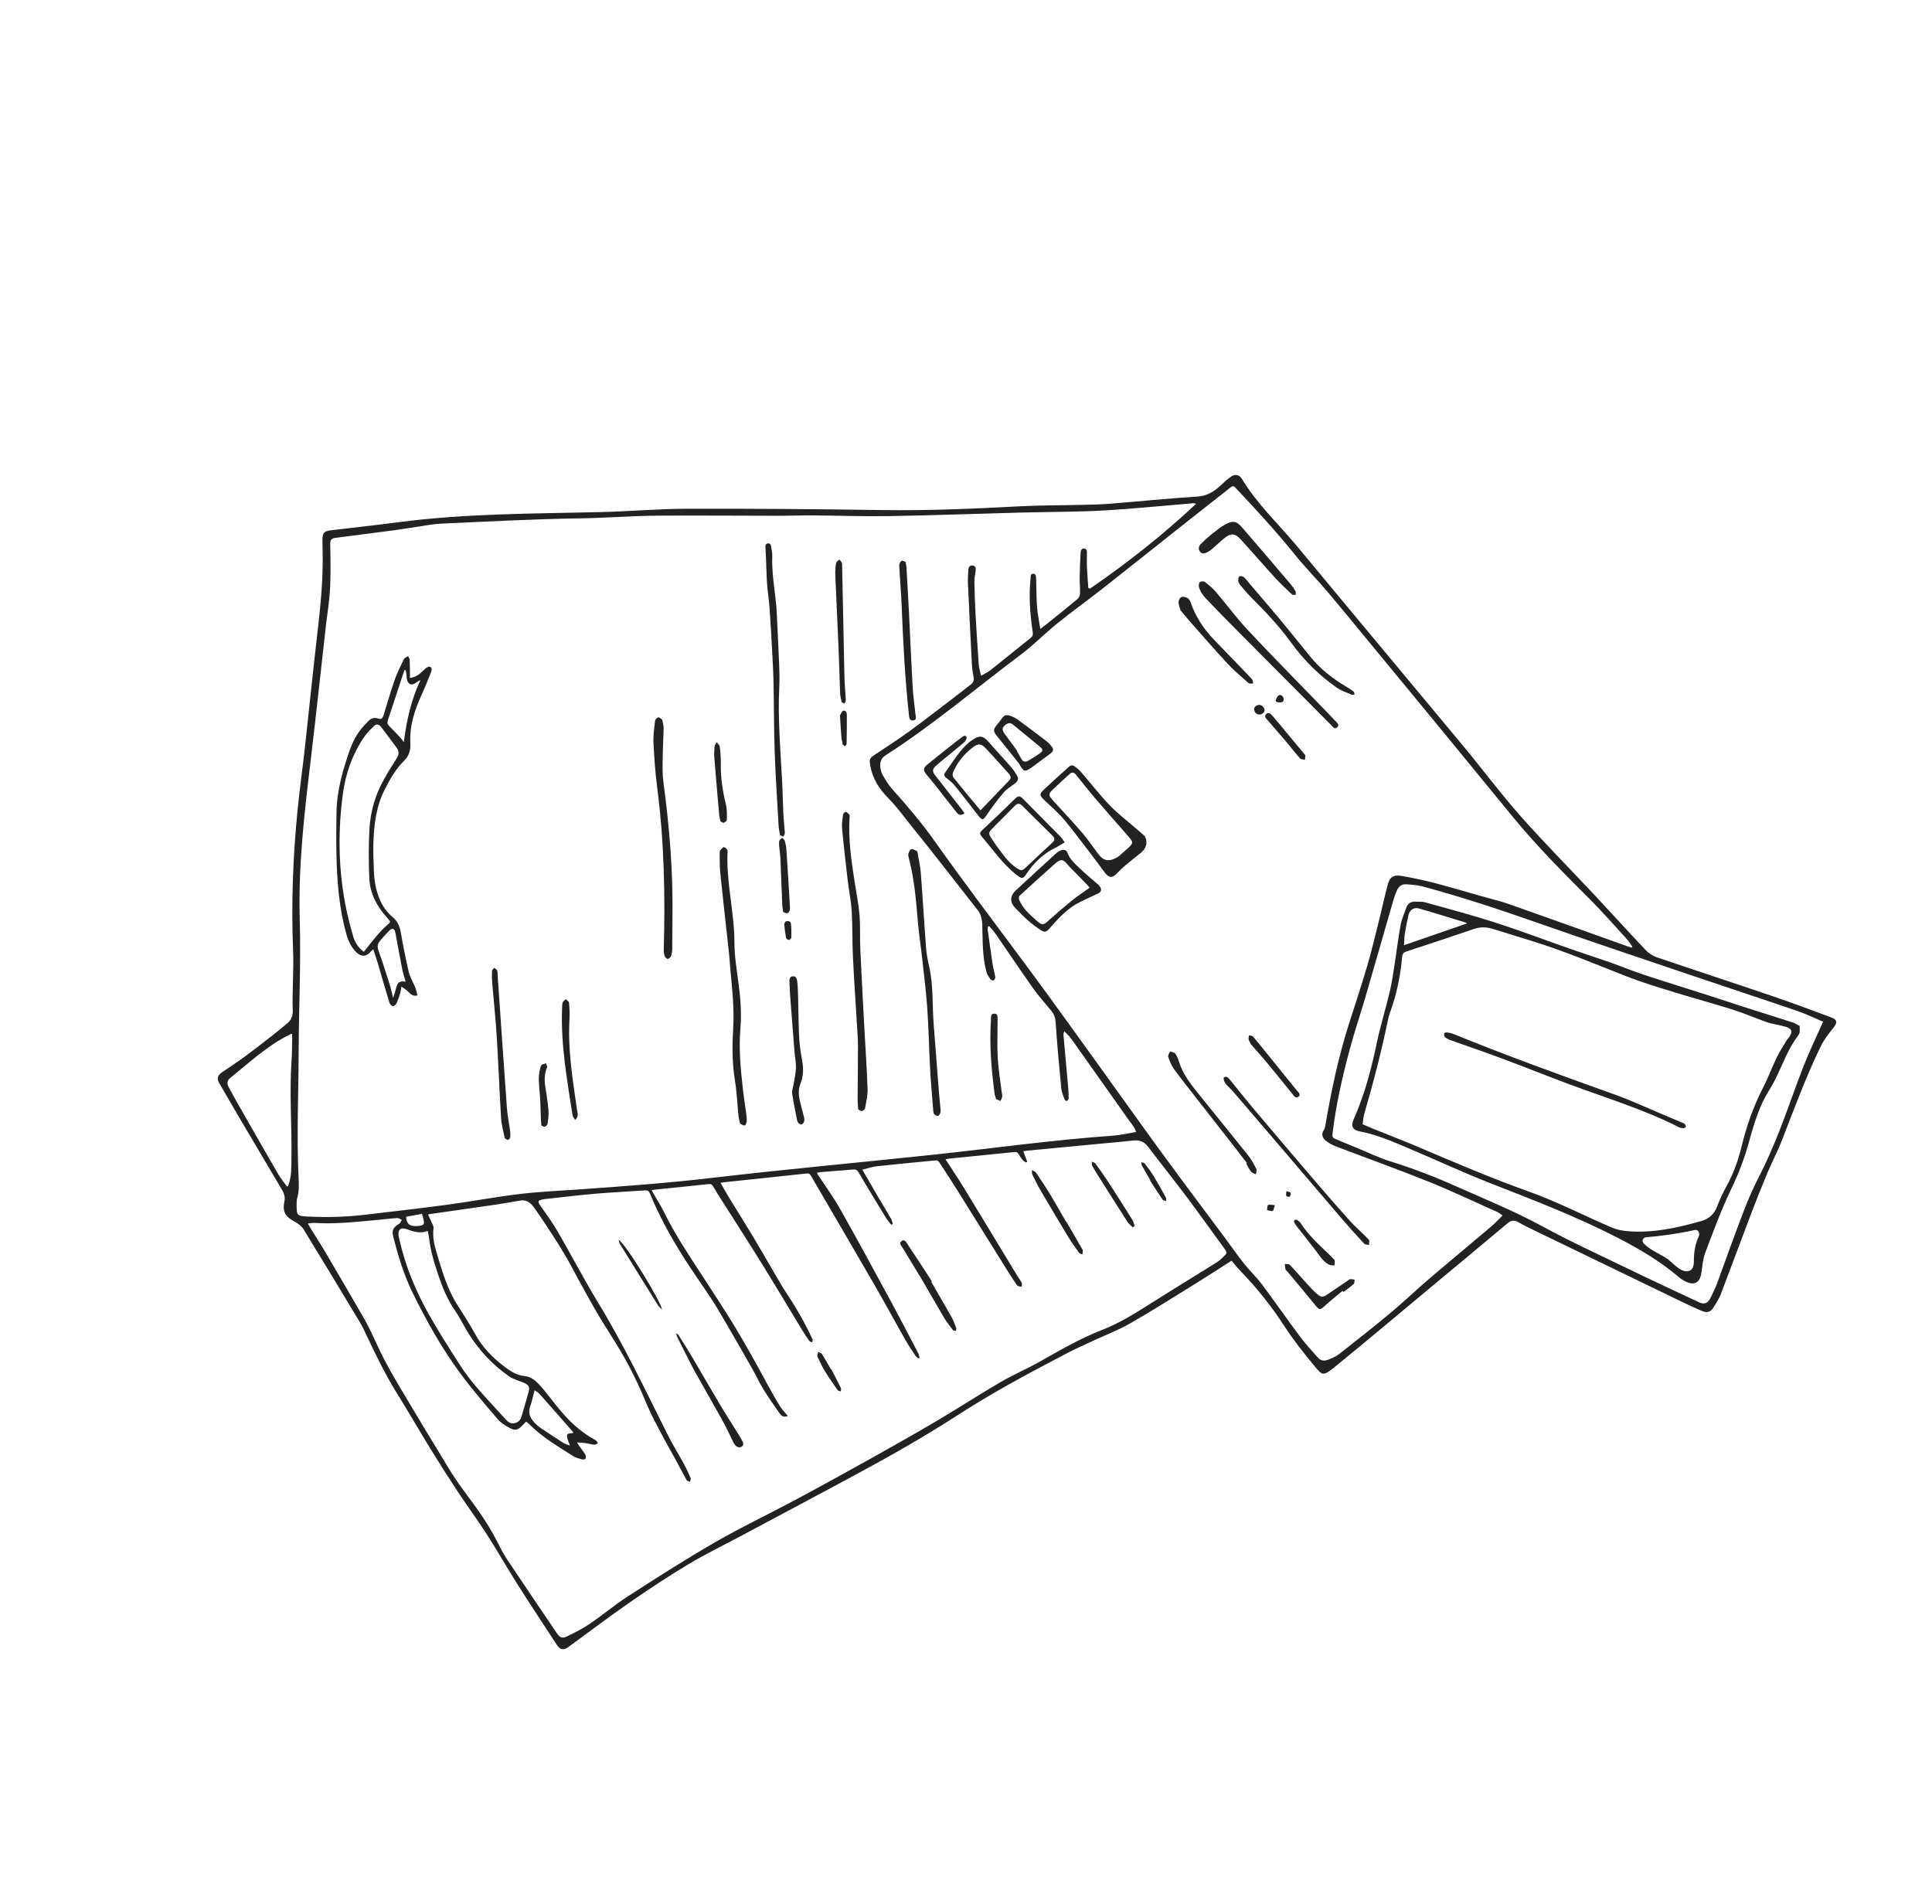 <svg width="551" height="543" viewBox="0 0 551 543" fill="none" xmlns="http://www.w3.org/2000/svg">
<path d="M351.235 359.575C347.785 361.776 344.487 363.938 341.133 366.011C334.878 369.877 328.665 373.819 322.289 377.477C318.944 379.396 315.289 380.771 311.781 382.408C309.249 383.591 306.686 384.717 304.214 386.017C298.341 389.105 292.462 392.186 286.686 395.452C281.881 398.169 277.149 401.031 272.512 404.026C262.284 410.633 251.644 416.516 240.933 422.279C231.013 427.616 221.061 432.893 211.125 438.197C206.161 440.846 201.084 443.306 196.266 446.198C190.585 449.608 185.046 453.273 179.597 457.049C173.703 461.133 167.984 465.47 162.192 469.703C160.696 470.796 159.773 470.629 158.729 469.029C155.029 463.347 151.276 457.699 147.646 451.974C144.653 447.252 141.89 442.382 138.869 437.68C136.216 433.55 133.295 429.595 130.587 425.5C127.938 421.496 125.358 417.444 122.842 413.355C119.592 408.07 116.501 402.686 113.22 397.42C110.063 392.352 107.45 387.009 104.893 381.629C104.185 380.139 103.521 378.616 102.675 377.206C97.342 368.317 91.989 359.437 86.559 350.607C85.996 349.691 84.963 348.953 83.99 348.421C81.259 346.928 80.523 345.605 81.126 342.576C81.376 341.316 80.96 340.264 80.338 339.216C76.31 332.428 72.291 325.636 68.284 318.836C66.338 315.532 64.424 312.21 62.499 308.894C61.748 307.599 62.062 306.68 63.447 305.748C65.647 304.27 67.853 302.796 69.99 301.23C72.502 299.39 74.957 297.47 77.411 295.552C78.963 294.339 80.487 293.086 81.993 291.816C83.181 290.815 83.579 289.495 83.49 287.961C83.417 286.717 83.442 285.465 83.456 284.218C83.505 279.844 83.766 275.462 83.587 271.099C83.041 257.773 83.548 244.487 84.848 231.228C85.45 225.09 86.323 218.979 87.003 212.849C88.109 202.867 89.098 192.872 90.251 182.896C91.13 175.303 92.018 167.717 92.031 160.059C92.034 158.015 91.978 155.972 91.963 153.928C91.951 152.119 92.447 151.49 94.197 151.277C100.636 150.493 107.088 149.809 113.518 148.964C132.733 146.438 152.073 146.519 171.391 146.06C179.527 145.866 187.657 145.126 195.79 145.106C214.403 145.064 233.017 145.203 251.628 145.481C264.588 145.675 277.513 145.117 290.445 144.427C296.42 144.108 302.415 144.148 308.401 144C311.052 143.935 313.709 143.901 316.35 143.692C324.713 143.027 333.065 142.167 341.437 141.64C344.444 141.45 346.52 140.032 348.507 138.099C349.275 137.352 350.099 136.647 350.966 136.019C352.141 135.168 353.412 135.3 354.147 136.524C358.526 143.818 364.767 149.579 370.134 156.058C385.801 174.976 401.572 193.809 417.257 212.712C422.775 219.363 427.941 226.316 433.662 232.781C440.431 240.429 447.648 247.68 454.631 255.14C459.557 260.401 464.387 265.754 469.34 270.988C470.188 271.884 471.36 272.644 472.527 273.042C483.495 276.779 494.508 280.378 505.475 284.114C511.107 286.032 516.688 288.104 522.26 290.191C524.072 290.869 524.052 291.735 522.806 293.262C521.484 294.881 520.17 296.586 519.262 298.454C515.044 307.139 511.708 316.195 508.228 325.193C507.027 328.297 505.444 331.254 504.155 334.328C502.506 338.257 500.923 342.218 499.407 346.201C496.498 353.84 493.681 361.514 490.761 369.15C490.28 370.408 489.518 371.569 488.803 372.725C487.851 374.268 486.938 374.581 485.271 373.873C483.291 373.031 481.344 372.11 479.406 371.175C465.228 364.327 451.053 357.469 436.882 350.606C435.592 349.981 434.295 349.353 433.065 348.619C431.905 347.928 430.976 348.045 429.947 348.908C422.307 355.311 414.639 361.682 406.976 368.059C398.156 375.401 389.39 382.807 380.483 390.042C377.302 392.626 377.069 392.257 374.871 389.604C371.858 385.967 368.888 382.25 366.33 378.29C362.729 372.714 358.657 367.569 354.05 362.817C353.084 361.815 352.222 360.714 351.235 359.575ZM282.089 264.132C281.978 264.188 281.867 264.245 281.756 264.3C281.739 264.648 281.669 265.005 281.716 265.344C282.157 268.564 282.595 271.787 283.089 274.999C283.278 276.232 283.649 277.437 283.844 278.67C283.891 278.971 283.651 279.455 283.392 279.621C283.218 279.734 282.647 279.536 282.484 279.31C282.033 278.684 281.546 278.014 281.346 277.285C280.102 272.776 280.296 268.134 280.132 263.523C280.098 262.56 279.87 261.561 279.51 260.669C279.21 259.926 278.608 259.299 278.101 258.649C274.09 253.51 270.077 248.374 266.048 243.25C264.216 240.92 262.357 238.612 260.493 236.308C258.16 233.424 256.002 230.365 253.41 227.734C250.719 225.003 248.792 222.042 248.179 218.235C247.919 216.628 247.983 216.284 249.349 215.361C252.621 213.155 255.956 211.036 259.15 208.724C263.272 205.737 267.286 202.602 271.336 199.518C273.217 198.086 275.078 196.628 276.937 195.167C277.611 194.636 277.838 193.976 277.654 193.079C277.402 191.854 277.237 190.6 277.172 189.351C276.774 181.73 276.399 174.108 276.057 166.486C275.996 165.131 276.093 163.764 276.185 162.408C276.23 161.743 276.602 161.202 277.359 161.288C278.175 161.38 278.361 161.985 278.268 162.718C278.132 163.785 277.877 164.854 277.892 165.918C277.937 168.957 278.048 171.996 278.215 175.03C278.48 179.859 278.787 184.687 279.135 189.512C279.209 190.547 279.531 191.564 279.771 192.747C280.832 192.134 281.701 191.764 282.415 191.198C286.264 188.145 290.06 185.027 293.91 181.974C294.507 181.501 294.643 181.062 294.535 180.338C293.773 175.259 293.388 170.16 293.907 165.027C293.965 164.458 293.812 163.623 294.696 163.639C295.536 163.654 295.422 164.463 295.501 165.046C295.525 165.222 295.522 165.403 295.526 165.582C295.596 168.086 295.567 170.597 295.762 173.092C295.921 175.13 296.346 177.146 296.686 179.385C297.43 178.82 297.95 178.446 298.446 178.046C301.405 175.662 304.379 173.296 307.295 170.86C307.7 170.522 308.004 169.837 308.022 169.301C308.073 167.766 307.894 166.225 307.916 164.689C307.949 162.367 308.047 160.046 308.185 157.729C308.219 157.152 308.364 156.392 309.195 156.453C310.029 156.516 309.989 157.252 309.993 157.859C310.003 159.113 309.934 160.369 309.99 161.621C310.081 163.641 310.246 165.658 310.38 167.677C310.532 167.754 310.683 167.833 310.834 167.91C321.513 160.589 331.652 152.587 341.119 143.701C340.755 143.546 340.477 143.519 340.203 143.542C333.881 144.085 327.562 144.672 321.236 145.166C317.414 145.465 313.581 145.706 309.749 145.822C303.658 146.008 297.561 146.031 291.47 146.189C278.852 146.517 266.237 146.989 253.617 147.206C246.343 147.332 239.061 147.053 231.783 147.003C228.7 146.98 225.615 147.111 222.531 147.11C210.949 147.103 199.366 147.005 187.784 147.076C180.297 147.121 172.829 147.742 165.332 147.847C152.176 148.033 139.026 148.768 125.877 149.344C123.704 149.44 121.544 149.872 119.383 150.184C117.22 150.496 115.068 150.89 112.902 151.178C107.115 151.949 101.322 152.684 95.529 153.429C94.584 153.552 94.162 154.073 94.178 155.031C94.225 157.899 94.291 160.768 94.259 163.636C94.235 165.855 94.156 168.08 93.955 170.29C93.724 172.824 93.302 175.341 93.016 177.871C91.522 191.058 90.122 204.257 88.54 217.433C86.748 232.366 85.042 247.32 85.485 262.375C85.853 274.899 85.214 287.398 85.179 299.908C85.146 311.812 84.574 323.715 85.143 335.621C85.242 337.697 85.364 339.769 84.746 341.811C84.564 342.412 84.601 343.091 84.6 343.734C84.592 346.666 84.729 346.822 87.651 346.974C93.179 347.264 98.695 347.124 104.193 346.463C111.918 345.536 119.653 344.682 127.363 343.644C134.325 342.706 141.239 341.396 148.211 340.559C153.853 339.883 159.546 339.643 165.22 339.245C177.881 338.36 190.528 337.428 203.148 335.948C224.087 333.491 245.091 331.593 266.058 329.362C283.17 327.541 300.219 325.127 317.397 323.923C319.557 323.771 321.691 323.247 324.03 322.864C323.761 322.27 323.625 321.833 323.384 321.467C322.931 320.779 322.405 320.139 321.928 319.467C316.461 311.735 311.005 303.995 305.517 296.278C304.962 295.498 304.211 294.86 303.551 294.156C303.311 294.661 303.282 294.98 303.31 295.294C303.751 300.25 304.207 305.206 304.639 310.162C304.733 311.226 304.781 312.299 304.771 313.367C304.769 313.603 304.469 313.922 304.227 314.033C304.113 314.087 303.696 313.789 303.62 313.577C303.258 312.577 302.781 311.568 302.68 310.531C302.068 304.168 301.481 297.801 301.05 291.425C300.965 290.171 300.575 289.234 299.855 288.342C298.146 286.223 296.284 284.213 294.712 281.996C291.084 276.876 287.603 271.651 284.034 266.489C283.46 265.656 282.741 264.916 282.089 264.132ZM428.525 346.689C427.845 346.229 427.466 345.884 427.021 345.686C420.473 342.764 413.991 339.674 407.344 336.999C398.595 333.479 389.707 330.304 380.895 326.939C379.937 326.573 379.018 326.029 378.192 325.416C377.116 324.617 376.745 323.36 377.552 322.322C377.875 321.906 377.945 321.26 378.04 320.702C379.672 311.146 381.676 301.675 384.595 292.418C386.363 286.809 388.248 281.236 389.903 275.593C391.224 271.088 392.296 266.51 393.44 261.955C394.26 258.691 394.934 255.389 395.826 252.147C396.369 250.176 397.536 249.451 399.564 249.809C402.7 250.361 405.83 250.996 408.911 251.794C413.424 252.964 417.89 254.307 422.376 255.579C425.064 256.342 427.799 256.972 430.431 257.897C441.665 261.846 452.867 265.885 464.081 269.888C464.505 270.039 464.941 270.155 465.371 270.286C465.432 270.214 465.492 270.143 465.552 270.07C465.095 269.402 464.709 268.669 464.169 268.078C460.614 264.188 457.148 260.205 453.419 256.485C445.93 249.013 438.474 241.515 431.74 233.342C424.718 224.819 417.753 216.251 410.743 207.718C404.143 199.683 397.519 191.667 390.903 183.646C386.774 178.642 382.683 173.606 378.488 168.658C375.452 165.076 372.134 161.726 369.19 158.073C363.919 151.531 358.243 145.362 352.486 139.259C352.052 138.799 351.752 138.381 351.019 138.967C347.269 141.968 343.462 144.897 339.695 147.879C331.203 154.598 322.744 161.358 314.232 168.052C310.033 171.354 305.679 174.462 301.522 177.815C298.009 180.65 294.842 183.931 291.238 186.634C278.391 196.27 266.148 206.72 252.597 215.408C251.248 216.272 250.873 217.452 251.078 218.893C251.182 219.626 251.358 220.406 251.726 221.034C252.518 222.389 253.318 223.781 254.355 224.943C258.717 229.835 262.966 234.803 266.75 240.172C270.797 245.916 274.985 251.563 279.161 257.215C285.617 265.955 292.189 274.612 298.582 283.398C307.879 296.178 317.054 309.046 326.298 321.867C329.561 326.393 332.846 330.906 336.166 335.393C340.45 341.182 344.786 346.935 349.088 352.711C350.99 355.265 352.8 357.891 354.775 360.388C356.368 362.402 358.276 364.173 359.814 366.224C363.57 371.236 367.145 376.383 370.893 381.401C372.428 383.455 374.212 385.325 375.9 387.263C376.658 388.133 377.683 388.242 378.663 387.864C379.789 387.431 380.961 386.955 381.898 386.222C386.865 382.33 391.822 378.422 396.67 374.382C400.303 371.354 403.715 368.062 407.312 364.989C413.228 359.934 419.224 354.975 425.16 349.943C426.292 348.984 427.303 347.879 428.525 346.689ZM224.693 403.875C223.504 404.36 222.845 403.839 222.414 403.231C220.783 400.927 219.169 398.604 217.683 396.206C216.591 394.442 215.748 392.526 214.722 390.719C211.994 385.916 209.241 381.127 206.466 376.352C205.259 374.275 204.028 372.208 202.709 370.203C200.07 366.191 197.255 362.291 194.709 358.222C191.132 352.505 187.9 346.589 185.315 340.342C185.045 339.688 184.678 339.469 183.929 339.524C179.208 339.871 174.476 340.076 169.761 340.48C165.028 340.887 160.31 341.473 155.585 341.984C155.336 342.011 155.086 342.041 154.841 342.091C153.351 342.392 153.279 342.713 154.164 343.969C155.713 346.164 157.312 348.338 158.673 350.648C162.767 357.599 166.448 364.775 170.657 371.674C178.115 383.892 184.209 396.86 190.641 409.637C191.993 412.323 193.602 414.878 195.04 417.523C195.755 418.839 196.385 420.207 196.968 421.586C197.089 421.87 196.834 422.313 196.752 422.684C196.424 422.497 195.95 422.394 195.791 422.113C194.807 420.37 193.91 418.579 192.951 416.821C191.527 414.21 190.033 411.634 188.65 409.002C187.234 406.309 185.758 403.63 184.592 400.826C182.402 395.558 179.973 390.418 177.077 385.509C174.983 381.961 172.698 378.526 170.598 374.983C168.697 371.775 166.92 368.495 165.114 365.232C163.935 363.101 162.851 360.917 161.632 358.81C160.378 356.64 159.049 354.511 157.684 352.407C155.95 349.736 154.204 347.068 152.346 344.482C151.423 343.2 150.254 342.092 148.402 342.414C146.106 342.813 143.814 343.23 141.51 343.569C135.095 344.513 128.676 345.42 122.056 346.37C122.347 347.002 122.656 347.623 122.919 348.262C123.199 348.943 123.725 349.679 123.642 350.326C123.349 352.6 123.764 354.754 124.403 356.892C125.931 362.011 127.355 367.173 130.183 371.786C131.944 374.659 133.859 377.447 135.457 380.407C137.394 383.997 140.098 386.853 143.256 389.32C145.088 390.753 147.034 392.215 149.401 392.443C151.447 392.64 152.72 393.753 153.962 395.11C154.349 395.534 154.735 395.958 155.096 396.403C157.003 398.762 158.811 401.207 160.825 403.469C163.429 406.393 166.397 408.917 169.881 410.784C170.167 410.937 170.312 411.35 170.523 411.642C170.19 411.795 169.844 412.103 169.529 412.072C168.645 411.983 167.779 411.723 166.898 411.593C166.201 411.491 165.491 411.483 164.58 411.419C164.856 411.896 164.947 412.086 165.067 412.257C165.69 413.134 166.364 413.978 166.922 414.894C167.11 415.204 167.143 415.753 166.992 416.073C166.905 416.26 166.279 416.333 165.955 416.242C165.096 416.003 164.18 415.787 163.448 415.313C159.081 412.498 154.56 409.889 150.866 406.149C150.624 405.904 150.339 405.701 150.054 405.462C149.636 405.896 149.292 406.259 148.942 406.616C147.726 407.858 146.897 408.123 145.395 407.308C144.154 406.636 142.856 405.853 141.957 404.8C138.328 400.548 134.664 396.304 131.346 391.812C126.029 384.614 121.657 376.824 117.708 368.792C115.212 363.712 113.592 358.341 112.189 352.892C111.675 350.897 112.105 350.101 113.825 349.059C114.178 348.845 114.348 348.331 114.601 347.956C114.186 347.766 113.759 347.394 113.355 347.418C111.603 347.521 109.858 347.754 108.109 347.911C101.967 348.46 95.834 349.195 89.645 348.804C89.093 348.769 88.53 348.9 87.785 348.972C88.118 349.548 88.349 349.974 88.604 350.385C89.984 352.611 91.415 354.805 92.743 357.059C96.529 363.49 100.288 369.934 104.018 376.397C104.876 377.884 105.588 379.457 106.339 381.005C107.416 383.229 108.399 385.499 109.545 387.685C110.894 390.258 112.317 392.795 113.806 395.29C118.512 403.175 123.234 411.051 128.015 418.891C129.432 421.213 130.984 423.464 132.611 425.646C135.875 430.02 139.088 434.418 141.584 439.297C142.514 441.116 143.418 442.968 144.544 444.663C149.27 451.771 154.072 458.828 158.858 465.896C159.662 467.083 160.377 467.393 161.679 466.755C163.926 465.655 166.188 464.527 168.25 463.123C171.946 460.604 175.376 457.685 179.134 455.268C187.276 450.031 195.43 444.789 203.815 439.956C211.329 435.624 219.187 431.893 226.838 427.796C234.142 423.886 241.401 419.889 248.637 415.852C254.961 412.321 261.266 408.752 267.503 405.068C273.461 401.547 279.261 397.759 285.24 394.276C288.986 392.094 292.999 390.377 296.773 388.24C302.516 384.986 308.215 381.696 314.403 379.29C319.533 377.297 324.168 374.313 328.814 371.378C334.909 367.525 341.073 363.784 347.177 359.947C348.01 359.425 348.685 358.646 349.412 357.962C349.916 357.488 349.848 357.026 349.436 356.465C345.817 351.52 342.282 346.511 338.607 341.607C334.93 336.7 331.096 331.912 327.385 327.029C326.306 325.608 324.98 325.113 323.267 325.305C321.057 325.552 318.842 325.737 316.628 325.948C308.741 326.696 300.853 327.442 292.966 328.195C292.596 328.23 292.229 328.31 291.843 328.372C292.247 329.446 292.604 330.394 292.962 331.342C292.847 331.411 292.732 331.481 292.617 331.55C292.339 331.376 291.994 331.256 291.796 331.015C291.341 330.466 290.896 329.889 290.564 329.263C290.267 328.704 289.932 328.527 289.298 328.592C283.2 329.222 277.097 329.819 270.997 330.432C270.597 330.472 270.204 330.558 269.65 330.65C271.515 333.539 273.32 336.209 275 338.957C279.974 347.097 284.896 355.268 289.845 363.425C290.347 364.252 290.935 365.032 291.384 365.885C291.542 366.185 291.407 366.639 291.406 367.024C291.025 366.945 290.623 366.917 290.272 366.769C290.069 366.683 289.927 366.416 289.789 366.21C289.113 365.196 288.424 364.19 287.78 363.156C282.9 355.336 278.04 347.504 273.151 339.689C271.404 336.897 269.603 334.138 267.793 331.385C267.64 331.152 267.225 330.936 266.955 330.962C261.28 331.5 255.605 332.041 249.939 332.664C248.683 332.802 247.461 333.252 245.943 333.628C247.455 336.247 248.819 338.638 250.212 341.013C251.5 343.209 252.834 345.378 254.109 347.581C254.37 348.033 254.457 348.585 254.625 349.091C254.476 349.174 254.329 349.257 254.18 349.34C253.671 348.669 253.102 348.036 252.663 347.321C250.043 343.043 247.42 338.768 244.891 334.436C244.49 333.751 244.135 333.512 243.422 333.57C240.242 333.828 237.06 334.07 233.88 334.328C233.604 334.351 233.335 334.449 232.997 334.528C233.112 334.757 233.175 334.92 233.269 335.063C235.383 338.301 237.687 341.431 239.583 344.793C244.533 353.571 249.331 362.436 254.139 371.295C256.771 376.147 259.305 381.051 261.864 385.943C262.071 386.34 262.136 386.813 262.267 387.251C262.151 387.318 262.033 387.386 261.917 387.454C261.652 387.223 261.318 387.037 261.131 386.753C260.122 385.228 259.078 383.721 258.177 382.134C255.187 376.863 252.313 371.525 249.282 366.278C243.343 355.997 237.324 345.763 231.358 335.497C231.047 334.961 230.828 334.624 230.086 334.705C222.173 335.569 214.253 336.388 206.338 337.223C206.025 337.257 205.716 337.332 205.495 337.372C206.382 338.908 207.224 340.435 208.13 341.921C210.296 345.471 212.529 348.981 214.668 352.546C216.918 356.299 219.086 360.099 221.299 363.874C222.189 365.39 223.045 366.928 224.019 368.389C226.907 372.721 229.514 377.208 231.7 381.935C231.817 382.188 231.677 382.561 231.656 382.879C231.367 382.745 230.969 382.689 230.809 382.463C230.064 381.412 229.354 380.33 228.686 379.229C225.058 373.254 221.488 367.244 217.815 361.298C214.386 355.747 210.851 350.262 207.363 344.747C206.043 342.66 204.664 340.605 203.435 338.465C203.057 337.808 202.752 337.655 202.047 337.732C196.95 338.285 191.847 338.791 186.747 339.317C186.475 339.345 186.207 339.414 185.83 339.484C186.094 339.942 186.307 340.308 186.518 340.675C187.478 342.356 188.529 343.994 189.38 345.729C192.532 352.159 196.514 358.081 200.411 364.061C203.15 368.265 205.896 372.465 208.545 376.726C210.515 379.893 212.365 383.134 214.209 386.377C215.82 389.208 217.338 392.09 218.92 394.938C220.065 396.998 221.195 399.07 222.435 401.074C223.031 402.042 223.869 402.868 224.693 403.875ZM519.938 291.419C517.577 290.419 515.235 289.255 512.779 288.415C503.211 285.137 493.599 281.988 484.019 278.742C468.803 273.585 453.561 268.497 438.404 263.175C427.604 259.383 416.745 255.803 405.693 252.827C404.194 252.423 402.596 252.331 401.035 252.22C399.805 252.134 398.912 252.826 398.419 253.925C398.01 254.838 397.663 255.787 397.385 256.747C394.733 265.91 392.124 275.085 389.455 284.242C387.96 289.371 386.236 294.436 384.856 299.594C382.816 307.218 381.08 314.918 380.105 322.767C379.895 324.461 379.868 324.476 381.49 325.141C383.216 325.849 384.937 326.57 386.662 327.276C389.947 328.62 393.16 330.198 396.537 331.25C402.887 333.228 409.074 335.595 415.138 338.299C423.41 341.99 431.804 345.384 439.793 349.735C447.684 354.033 455.869 357.794 463.964 361.711C470.776 365.007 477.635 368.204 484.489 371.409C486.056 372.143 487.071 371.746 487.831 370.197C488.525 368.784 489.218 367.363 489.77 365.891C491.23 361.998 492.57 358.061 494.034 354.168C496.342 348.029 498.447 341.82 501.488 335.962C503.745 331.613 505.683 327.081 507.492 322.521C509.912 316.422 511.971 310.18 514.373 304.074C516.01 299.913 517.966 295.873 519.938 291.419ZM121.955 351.069C119.807 351.969 117.9 351.269 115.95 350.576C114.239 349.967 113.394 350.786 113.699 352.593C113.764 352.98 113.858 353.363 113.947 353.747C115.63 361.097 118.47 368.017 122.132 374.568C124.926 379.566 128.015 384.406 131.108 389.23C132.589 391.54 134.275 393.74 136.06 395.827C138.69 398.902 141.515 401.811 144.207 404.835C144.939 405.657 145.692 406.165 146.814 405.912C147.92 405.663 148.498 404.909 148.794 403.866C149.422 401.659 150.073 399.458 150.694 397.249C151.16 395.592 150.947 395.134 149.37 394.381C148.92 394.166 148.421 394.058 147.962 393.86C147.045 393.463 146.055 393.161 145.245 392.603C140.377 389.252 136.473 384.971 133.385 379.948C132.128 377.901 131.086 375.713 129.725 373.743C127.601 370.67 126.231 367.288 125.04 363.788C123.829 360.227 122.747 356.644 122.341 352.886C122.282 352.324 122.11 351.775 121.955 351.069ZM81.848 338.425C81.952 338.379 82.056 338.334 82.159 338.289C82.213 338.122 82.265 337.954 82.324 337.79C83.185 335.372 83.073 332.854 83.113 330.345C83.26 320.96 82.487 311.573 83.169 302.187C83.319 300.116 83.285 298.033 83.328 295.954C83.335 295.609 83.298 295.261 83.277 294.829C82.984 294.946 82.787 295.01 82.604 295.1C76.217 298.235 71.09 303.098 65.624 307.493C64.716 308.224 64.709 309.139 65.23 310.099C66.088 311.673 66.938 313.251 67.827 314.807C71.613 321.439 75.391 328.073 79.221 334.679C79.985 335.993 80.968 337.18 81.848 338.425ZM163.477 408.672C163.456 408.567 163.465 408.479 163.426 408.434C160.224 404.78 157.025 401.123 153.8 397.491C153.472 397.12 152.976 396.899 152.466 396.545C152.013 398.225 151.707 399.74 151.191 401.18C150.556 402.948 151.166 404.336 152.279 405.597C152.841 406.235 153.498 406.821 154.202 407.299C156.42 408.806 158.672 410.266 160.936 411.707C161.346 411.968 161.873 412.045 162.539 412.274C162.193 411.262 161.808 410.546 161.725 409.796C161.576 408.454 162.874 409.019 163.477 408.672ZM120.349 346.216C118.771 346.509 117.287 346.784 115.819 347.055C115.918 349.094 116.846 349.834 118.967 349.7C120.949 349.574 121.204 349.223 120.672 347.353C120.586 347.048 120.499 346.744 120.349 346.216Z" fill="#222222"/>
<path d="M116.926 193.358C118.947 193.122 120.024 191.899 121.199 190.795C121.563 190.453 122.243 190.026 122.576 190.157C123.324 190.451 123.134 191.237 122.889 191.844C122.014 194.003 121.158 196.171 120.192 198.29C118.196 202.672 116.75 207.155 117.035 212.067C117.14 213.868 116.663 215.585 115.33 216.896C112.832 219.353 111.131 222.363 109.602 225.436C107.256 230.149 106.65 235.297 106.492 240.485C106.414 243.062 106.543 245.647 106.623 248.227C106.713 251.077 107.159 253.858 108.287 256.507C109.132 258.492 110.333 260.215 111.989 261.587C113.339 262.704 113.972 264.113 114.275 265.82C114.959 269.661 115.689 273.5 116.59 277.295C116.948 278.801 117.84 280.175 118.425 281.634C118.713 282.35 118.852 283.123 119.069 283.91C117.832 284.225 117.243 283.664 116.645 283.081C116.059 282.51 115.442 281.971 114.468 281.412C114.373 281.99 114.337 282.586 114.171 283.141C113.861 284.167 113.54 285.198 113.089 286.166C112.91 286.55 112.294 287.061 112.016 286.988C111.615 286.884 111.171 286.35 111.037 285.909C109.928 282.274 108.898 278.615 107.818 274.971C107.416 273.614 106.942 272.277 106.436 270.728C106.047 271.117 105.874 271.268 105.726 271.442C104.466 272.925 103.004 272.986 101.606 271.588C100.181 270.163 99.338 268.431 98.796 266.494C96.745 259.174 96.133 251.674 95.962 244.124C95.867 239.946 95.887 235.763 95.97 231.583C96.064 226.89 97.064 222.328 98.456 217.871C99.534 214.422 100.579 210.92 102.909 208.03C103.623 207.144 104.403 206.302 105.225 205.516C105.942 204.829 106.855 204.586 107.818 204.934C108.8 205.289 109.145 204.823 109.406 203.963C110.447 200.534 111.458 197.091 112.635 193.707C113.291 191.82 114.25 190.038 115.081 188.213C115.169 188.021 115.285 187.81 115.449 187.692C115.744 187.479 116.083 187.33 116.404 187.156C116.559 187.521 116.832 187.881 116.847 188.251C116.913 189.913 116.905 191.577 116.926 193.358ZM103.769 271.475C105.004 269.935 106.132 268.455 107.34 267.046C108.266 265.963 109.219 264.88 110.296 263.956C111.464 262.956 111.56 263.013 110.484 261.841C107.498 258.593 105.502 254.835 105.317 250.407C105.122 245.756 105.099 241.078 105.367 236.433C105.65 231.533 106.982 226.828 109.389 222.5C110.556 220.402 111.809 218.347 113.113 216.331C113.787 215.287 113.871 214.303 113.172 213.337C111.683 211.278 110.144 209.254 108.597 207.24C107.986 206.445 107.242 206.49 106.571 207.173C105.698 208.062 104.752 208.912 104.047 209.924C100.576 214.906 98.573 220.523 97.78 226.471C95.942 240.255 96.724 253.896 100.788 267.26C101.279 268.868 102.188 270.309 103.769 271.475ZM115.644 191.104C115.564 191.102 115.486 191.101 115.405 191.099C115.275 191.419 115.126 191.732 115.018 192.058C113.551 196.518 112.106 200.986 110.614 205.438C110.372 206.161 110.531 206.634 111.046 207.142C112.133 208.216 113.182 209.328 114.227 210.444C114.546 210.784 114.799 211.184 115.164 211.662C115.971 205.429 117.287 199.531 119.921 193.955C119.471 194.153 119.075 194.38 118.719 194.659C117.425 195.68 116.332 195.29 116.027 193.659C115.935 193.172 115.971 192.662 115.905 192.168C115.854 191.809 115.733 191.459 115.644 191.104ZM115.684 280.004C115.347 278.783 114.943 277.602 114.703 276.389C114.02 272.935 113.409 269.467 112.757 266.007C112.546 264.884 111.9 264.601 111.104 265.371C110.084 266.357 109.131 267.423 108.248 268.532C107.647 269.286 107.575 270.122 107.943 271.138C109.082 274.28 110.088 277.471 111.092 280.66C111.499 281.956 111.767 283.297 112.098 284.617C112.528 283.632 112.725 282.66 112.984 281.707C113.414 280.121 114.051 279.723 115.684 280.004Z" fill="#222222"/>
<path d="M244.752 316.412C244.692 315.453 244.588 314.598 244.592 313.744C244.615 308.62 244.69 303.494 244.69 298.369C244.69 296.545 244.547 294.719 244.439 292.896C244.04 286.174 243.568 279.456 243.243 272.73C243.037 268.472 243.164 264.196 242.909 259.941C242.735 257.019 242.119 254.126 241.777 251.211C241.193 246.239 240.622 241.264 240.154 236.28C240.032 234.98 240.264 233.638 240.438 232.33C240.479 232.024 241.038 231.501 241.21 231.555C241.613 231.681 241.959 232.068 242.261 232.408C242.372 232.532 242.316 232.823 242.301 233.037C241.884 239.335 242.805 245.526 243.774 251.714C244.26 254.819 244.877 257.916 245.134 261.041C245.396 264.207 245.209 267.407 245.352 270.587C245.69 278.065 246.098 285.538 246.497 293.013C246.81 298.878 247.235 304.739 247.437 310.609C247.5 312.437 247.035 314.295 246.708 316.12C246.649 316.446 246.112 316.818 245.734 316.909C245.469 316.974 245.096 316.599 244.752 316.412Z" fill="#222222"/>
<path d="M211.056 320.483C210.88 319.621 210.678 318.929 210.607 318.226C210.267 314.882 210.145 311.505 209.602 308.195C208.765 303.088 208.819 297.96 209.117 292.856C209.45 287.156 208.737 281.554 208.245 275.921C208.127 274.566 208.055 273.208 207.908 271.858C207.077 264.205 206.199 256.555 205.408 248.897C205.218 247.057 205.287 245.188 205.258 243.332C205.253 243.052 205.271 242.696 205.432 242.505C205.741 242.139 206.262 241.547 206.513 241.627C206.934 241.761 207.528 242.361 207.508 242.736C207.03 251.507 209.442 260.054 209.457 268.796C209.464 272.604 210.077 276.424 210.591 280.214C211.187 284.597 211.533 288.985 211.161 293.39C210.664 299.288 211.245 305.126 211.91 310.965C212.157 313.133 212.513 315.288 212.797 317.453C212.899 318.232 213.008 319.025 212.964 319.803C212.939 320.237 212.642 320.977 212.403 321.006C211.966 321.052 211.483 320.669 211.056 320.483Z" fill="#222222"/>
<path d="M188.858 205.247C189.012 206.116 189.274 206.883 189.261 207.646C189.213 210.545 189.023 213.443 188.99 216.343C188.966 218.556 188.901 220.798 189.194 222.981C190.92 235.892 192.003 248.84 191.776 261.879C191.725 264.816 191.767 267.755 191.721 270.694C191.71 271.366 191.608 272.067 191.377 272.692C191.245 273.051 190.799 273.46 190.443 273.514C190.192 273.552 189.718 273.082 189.592 272.746C189.383 272.193 189.277 271.562 189.295 270.969C189.745 255.429 189.428 239.927 187.411 224.48C186.861 220.268 186.575 216.013 186.368 211.767C186.269 209.716 186.588 207.639 186.824 205.585C186.867 205.208 187.368 204.711 187.752 204.603C188.028 204.524 188.46 204.999 188.858 205.247Z" fill="#222222"/>
<path d="M222.465 238.228C222.308 237.252 222.106 236.446 222.061 235.631C221.66 228.549 221.186 221.47 220.935 214.381C220.702 207.761 220.749 201.132 220.605 194.509C220.533 191.178 220.328 187.851 220.148 184.522C219.947 180.804 219.747 177.087 219.471 173.375C219.303 171.094 218.937 168.826 218.767 166.545C218.6 164.303 218.572 162.051 218.479 159.804C218.431 158.662 218.38 157.52 218.318 156.38C218.287 155.799 218.189 155.124 218.95 155.002C219.704 154.881 219.886 155.488 219.963 156.103C220.059 156.882 220.277 157.666 220.246 158.439C220.048 163.304 220.961 168.076 221.404 172.885C221.54 174.345 221.572 175.814 221.645 177.28C221.762 179.637 221.901 181.996 221.98 184.355C222.108 188.183 222.442 192.026 222.249 195.841C221.794 204.854 222.583 213.812 223.057 222.786C223.224 225.931 223.262 229.082 223.418 232.227C223.505 234.004 223.739 235.775 223.839 237.552C223.859 237.907 223.568 238.279 223.421 238.642C223.091 238.498 222.761 238.354 222.465 238.228Z" fill="#222222"/>
<path d="M261.61 242.815C261.965 244.938 262.451 246.924 262.608 248.937C263.162 256.072 263.568 263.218 264.113 270.352C264.251 272.164 264.615 273.971 265.013 275.75C266.241 281.222 265.846 286.812 266.295 292.341C266.825 298.875 267.302 305.412 267.816 311.948C267.937 313.48 268.126 315.006 268.253 316.537C268.282 316.886 268.254 317.279 268.117 317.592C267.99 317.883 267.69 318.28 267.448 318.294C267.128 318.311 266.723 318.064 266.478 317.811C266.279 317.606 266.198 317.23 266.174 316.921C265.856 312.962 265.493 309.005 265.274 305.039C264.956 299.245 264.854 293.438 264.46 287.648C264.146 283.008 263.557 278.384 263.049 273.758C262.649 270.132 262.082 266.52 261.776 262.886C261.262 256.784 260.764 250.689 259.192 244.739C259.085 244.329 258.956 243.848 259.074 243.476C259.23 242.982 259.553 242.271 259.927 242.184C260.37 242.081 260.945 242.54 261.61 242.815Z" fill="#222222"/>
<path d="M258.238 160.216C258.356 160.796 258.481 161.176 258.503 161.562C258.763 166.064 259.028 170.568 259.255 175.072C259.603 181.973 259.878 188.878 260.272 195.777C260.427 198.488 260.823 201.185 261.107 203.89C261.176 204.55 261.462 205.375 260.426 205.487C259.425 205.595 259.321 204.769 259.241 204.043C258.067 193.359 257.544 182.634 257.108 171.901C256.964 168.363 256.632 164.832 256.456 161.294C256.434 160.854 256.732 160.271 257.075 159.988C257.274 159.825 257.858 160.13 258.238 160.216Z" fill="#222222"/>
<path d="M227.691 320.349C227.492 319.944 227.396 319.822 227.369 319.686C226.866 317.092 226.303 314.507 225.915 311.896C225.795 311.092 226.168 310.217 226.304 309.372C226.556 307.793 226.952 306.216 227.003 304.631C227.052 303.105 226.716 301.571 226.592 300.037C226.193 295.079 225.807 290.121 225.431 285.162C225.312 283.591 225.198 282.018 225.163 280.445C225.146 279.662 224.988 278.569 226.1 278.463C227.199 278.359 227.326 279.454 227.406 280.232C227.563 281.761 227.585 283.304 227.628 284.843C227.734 288.708 227.732 292.578 227.946 296.438C228.065 298.609 228.481 300.769 228.839 302.922C229.189 305.025 229.092 307.086 228.298 309.054C227.613 310.752 227.757 312.423 228.149 314.116C228.481 315.544 228.893 316.954 229.239 318.379C229.348 318.825 229.485 319.326 229.38 319.743C229.28 320.133 228.934 320.631 228.591 320.736C228.296 320.824 227.852 320.427 227.691 320.349Z" fill="#222222"/>
<path d="M143.957 324.643C143.599 322.766 143.032 320.887 142.913 318.981C142.429 311.166 142.146 303.34 141.661 295.526C141.349 290.501 140.801 285.491 140.39 280.472C140.294 279.298 140.279 278.113 140.322 276.936C140.333 276.637 140.714 276.352 140.925 276.061C141.224 276.304 141.676 276.494 141.786 276.805C141.959 277.293 141.907 277.863 141.943 278.399C142.811 290.934 143.655 303.471 144.568 316.003C144.73 318.212 145.197 320.397 145.489 322.598C145.568 323.196 145.592 323.82 145.504 324.412C145.463 324.685 145.13 325.032 144.858 325.114C144.661 325.175 144.347 324.861 143.957 324.643Z" fill="#222222"/>
<path d="M240.05 200.306C239.884 199.416 239.632 198.617 239.6 197.808C239.422 193.451 239.33 189.088 239.148 184.729C238.862 177.865 238.513 171.004 238.231 164.138C238.182 162.966 238.257 161.771 238.439 160.613C238.5 160.224 239.07 159.916 239.408 159.571C239.668 159.979 240.147 160.384 240.157 160.799C240.406 171.534 240.589 182.27 240.828 193.005C240.877 195.217 241.117 197.426 241.221 199.637C241.237 199.974 240.992 200.322 240.869 200.665C240.606 200.551 240.343 200.434 240.05 200.306Z" fill="#222222"/>
<path d="M164.016 319.421C163.722 318.911 163.348 318.535 163.283 318.111C161.738 308.026 159.902 297.967 160.302 287.691C160.325 287.084 160.306 286.446 160.493 285.884C160.611 285.527 161.075 285.284 161.383 284.99C161.693 285.321 162.24 285.631 162.274 285.988C162.415 287.483 162.523 289 162.429 290.494C161.875 299.292 163.338 307.916 164.565 316.563C164.69 317.429 165.171 318.394 164.016 319.421Z" fill="#222222"/>
<path d="M284.065 313.487C283.878 312.78 283.696 312.307 283.632 311.818C282.732 304.89 282.136 297.945 282.618 290.951C282.668 290.214 282.433 289.116 283.56 289.109C284.697 289.102 284.499 290.201 284.504 290.937C284.527 294.476 284.346 298.024 284.537 301.553C284.715 304.828 285.27 308.084 285.662 311.348C285.718 311.81 285.889 312.279 285.836 312.724C285.782 313.174 285.516 313.599 285.342 314.034C284.884 313.838 284.428 313.642 284.065 313.487Z" fill="#222222"/>
<path d="M205.472 234.266C205.335 233.6 205.173 233.083 205.126 232.556C204.65 227.172 204.178 221.788 203.748 216.401C203.656 215.266 203.681 214.109 203.775 212.972C203.813 212.532 204.191 212.119 204.414 211.694C204.711 212.118 205.214 212.517 205.269 212.969C205.462 214.563 205.612 216.178 205.575 217.78C205.481 221.782 206.109 225.667 207.047 229.541C207.377 230.903 207.318 232.372 207.305 233.791C207.303 234.101 206.789 234.536 206.422 234.67C206.18 234.757 205.779 234.408 205.472 234.266Z" fill="#222222"/>
<path d="M223.369 260.121C223.264 259.399 223.131 258.838 223.107 258.271C222.918 253.76 222.762 249.248 222.563 244.737C222.514 243.631 222.32 242.532 222.227 241.427C222.182 240.896 222.118 240.331 222.252 239.832C222.342 239.493 222.762 239.243 223.034 238.952C223.3 239.231 223.703 239.467 223.807 239.797C224.042 240.543 224.211 241.328 224.263 242.108C224.615 247.4 224.934 252.694 225.251 257.987C225.286 258.557 225.337 259.151 225.215 259.698C225.145 260.012 224.775 260.424 224.482 260.478C224.143 260.54 223.743 260.255 223.369 260.121Z" fill="#222222"/>
<path d="M154.389 320.995C154.345 320.448 154.293 319.994 154.274 319.536C154.173 317.079 154.158 314.615 153.96 312.166C153.758 309.669 153.365 307.185 154.075 304.71C154.174 304.369 154.236 303.924 154.476 303.743C154.817 303.487 155.308 303.432 155.734 303.291C155.837 303.696 156.14 304.185 156.008 304.489C155.271 306.203 155.231 307.951 155.496 309.751C155.834 312.047 156.231 314.339 156.424 316.647C156.534 317.946 156.336 319.28 156.162 320.584C156.122 320.893 155.663 321.259 155.321 321.377C155.093 321.456 154.727 321.146 154.389 320.995Z" fill="#222222"/>
<path d="M240.362 212.417C240.215 211.62 240.019 210.892 239.957 210.152C239.8 208.267 239.7 206.377 239.581 204.489C239.57 204.311 239.523 204.095 239.602 203.96C239.87 203.513 240.122 202.808 240.497 202.724C241.268 202.552 241.515 203.291 241.517 203.915C241.529 206.661 241.498 209.41 241.45 212.156C241.446 212.386 241.194 212.613 241.056 212.841C240.83 212.703 240.604 212.565 240.362 212.417Z" fill="#222222"/>
<path d="M224.065 262.818C224.897 262.572 225.508 262.784 225.584 263.504C225.719 264.806 225.714 266.13 225.678 267.44C225.671 267.678 225.245 268.07 224.991 268.088C224.729 268.107 224.24 267.795 224.196 267.563C223.951 266.271 223.777 264.964 223.661 263.653C223.636 263.367 223.947 263.049 224.065 262.818Z" fill="#222222"/>
<path d="M326.444 238.44C327.461 240.202 326.924 242.009 325.362 243.255C323.88 244.438 322.39 245.613 320.939 246.836C320.121 247.525 319.339 248.267 318.607 249.048C317.244 250.501 316.296 250.477 315.069 248.857C314.116 247.599 313.206 246.311 312.245 245.06C309.366 241.307 306.568 237.486 303.547 233.853C301.862 231.827 299.809 230.106 297.897 228.273C296.414 226.851 296.344 226.515 297.851 225.086C300.217 222.843 302.645 220.665 305.086 218.504C305.321 218.295 305.951 218.227 306.193 218.391C306.952 218.908 307.697 219.496 308.297 220.186C311.034 223.337 313.576 226.67 316.468 229.667C318.891 232.176 321.703 234.31 324.343 236.612C325.148 237.311 325.953 238.011 326.444 238.44ZM318.929 244.352C319.541 243.812 320.715 242.818 321.841 241.774C323.225 240.491 323.201 240.141 321.929 238.692C318.76 235.082 315.58 231.482 312.459 227.831C310.55 225.597 308.739 223.281 306.89 220.997C306.355 220.336 305.761 220.102 305.065 220.741C303.375 222.291 301.672 223.826 300.025 225.421C299.092 226.325 299.1 226.857 299.898 227.842C300.349 228.398 300.855 228.908 301.335 229.439C303.811 232.172 306.351 234.85 308.741 237.656C310.32 239.508 311.679 241.545 313.15 243.49C314.744 245.597 316.249 245.951 318.929 244.352Z" fill="#222222"/>
<path d="M342.525 168.89C342.346 168.454 342.021 167.911 341.918 167.328C341.843 166.903 341.917 166.199 342.185 166.026C342.546 165.793 343.325 165.737 343.636 165.976C344.759 166.847 345.87 167.78 346.79 168.857C349.832 172.422 352.623 176.214 355.811 179.638C361.977 186.259 368.349 192.69 374.637 199.198C376.7 201.334 378.786 203.447 380.819 205.61C381.265 206.085 382.117 206.709 381.401 207.406C380.602 208.184 380.039 207.199 379.569 206.73C369.535 196.667 359.519 186.584 349.513 176.494C347.523 174.489 345.574 172.441 343.629 170.393C343.235 169.981 342.947 169.473 342.525 168.89Z" fill="#222222"/>
<path d="M313.314 254.782C311.139 255.804 309.505 256.53 307.909 257.33C304.437 259.069 301.882 261.879 299.387 264.748C298.406 265.876 297.979 266.032 296.736 265.227C295.451 264.394 294.226 263.447 293.073 262.439C291.864 261.381 290.762 260.199 289.63 259.054C287.99 257.397 287.98 255.571 289.687 253.981C293.53 250.404 297.405 246.86 301.283 243.323C301.646 242.992 302.102 242.724 302.562 242.547C303.355 242.241 304.167 242.39 304.455 243.23C305.029 244.901 306.245 246.064 307.441 247.211C309.215 248.914 311.086 250.52 312.966 252.108C314.33 253.258 314.302 254.244 313.314 254.782ZM310.774 253.178C310.525 252.892 310.353 252.675 310.161 252.477C308.561 250.834 306.97 249.182 305.349 247.56C304.525 246.735 303.649 245.344 302.791 245.338C301.804 245.332 300.738 246.495 299.831 247.295C296.768 249.994 293.748 252.743 290.756 255.521C290.541 255.721 290.536 256.362 290.678 256.696C291.715 259.149 293.674 260.852 295.608 262.562C297.254 264.018 297.538 263.935 299.175 262.452C301.32 260.507 303.526 258.627 305.781 256.81C307.36 255.534 309.066 254.411 310.774 253.178Z" fill="#222222"/>
<path d="M348.422 150.19C351.436 148.318 352.453 148.379 354.32 150.528C358.96 155.874 363.534 161.277 368.119 166.671C368.626 167.267 369.087 167.919 369.466 168.603C369.623 168.889 369.506 169.326 369.514 169.695C369.152 169.645 368.664 169.73 368.448 169.526C366.814 167.985 365.163 166.453 363.65 164.797C360.304 161.135 357.066 157.372 353.719 153.71C352.228 152.078 350.946 152.051 349.229 153.462C347.985 154.482 346.826 155.604 345.6 156.649C345.168 157.016 344.678 157.341 344.166 157.584C343.487 157.905 342.718 158.027 342.215 157.32C341.694 156.586 341.837 155.78 342.462 155.164C343.401 154.235 344.37 153.329 345.392 152.492C346.548 151.539 347.78 150.672 348.422 150.19Z" fill="#222222"/>
<path d="M277.562 210.898C279.413 209.685 280.411 209.874 281.876 211.546C283.931 213.892 286.067 216.167 288.126 218.51C288.806 219.285 289.42 220.139 289.942 221.03C290.595 222.147 290.409 222.723 289.384 223.516C288.336 224.326 287.131 225.008 286.287 225.995C284.598 227.973 283.01 230.057 281.567 232.222C280.342 234.059 280.163 234.144 278.838 232.422C276.697 229.638 274.553 226.855 272.343 224.126C271.678 223.304 270.836 222.596 269.983 221.961C269.33 221.477 269.106 220.962 269.56 220.337C271.724 217.361 273.564 214.123 276.417 211.694C276.768 211.394 277.179 211.161 277.562 210.898ZM279.63 231.126C282.438 228.206 285.171 225.384 287.877 222.537C288.456 221.928 288.244 221.257 287.741 220.701C285.487 218.204 283.257 215.683 280.936 213.249C279.792 212.048 278.877 212.082 277.53 213.098C275.066 214.958 273.146 217.247 271.893 220.1C271.552 220.875 271.636 221.433 272.152 222.052C273.367 223.51 274.541 225.003 275.747 226.469C277.039 228.037 278.349 229.591 279.63 231.126Z" fill="#222222"/>
<path d="M303.674 240.264C302.64 240.86 301.801 241.407 300.91 241.848C297.477 243.55 294.829 246.101 292.725 249.266C291.742 250.744 291.429 250.697 290.046 249.63C286.018 246.524 283.189 242.344 279.935 238.543C279.449 237.975 279.342 237.51 279.988 236.904C283.197 233.893 286.4 230.872 289.521 227.77C290.299 226.996 290.865 226.968 291.574 227.651C292.296 228.345 292.976 229.083 293.682 229.794C296.583 232.72 299.494 235.634 302.379 238.575C302.84 239.04 303.186 239.619 303.674 240.264ZM283.193 239.769C283.575 240.332 283.931 240.917 284.344 241.455C286.04 243.667 287.555 246.048 289.968 247.603C291.269 248.441 291.511 248.408 292.652 247.333C295.155 244.98 297.648 242.621 300.174 240.295C300.922 239.607 300.809 238.999 300.181 238.377C297.285 235.5 294.376 232.638 291.481 229.76C290.717 229.002 290.08 229.159 289.38 229.876C287.458 231.85 285.499 233.79 283.556 235.746C281.726 237.592 281.728 237.593 283.193 239.769Z" fill="#222222"/>
<path d="M353.547 166.666C353.335 166.181 353.144 165.948 353.153 165.723C353.171 165.279 353.16 164.62 353.418 164.456C353.72 164.264 354.449 164.34 354.725 164.592C355.458 165.262 356.044 166.092 356.695 166.854C359.413 170.041 362.168 173.198 364.845 176.42C367.82 180.001 370.728 183.638 373.659 187.256C376.536 190.806 380.062 193.57 383.978 195.874C384.686 196.29 385.383 196.735 386.029 197.237C386.224 197.388 386.235 197.776 386.331 198.054C386.069 198.098 385.757 198.256 385.555 198.167C384.057 197.504 382.44 196.99 381.123 196.059C376.153 192.542 371.865 188.325 368.283 183.36C364.906 178.677 360.939 174.488 356.847 170.417C355.608 169.185 354.528 167.79 353.547 166.666Z" fill="#222222"/>
<path d="M290.626 217.797C288.901 215.637 286.775 212.9 284.566 210.233C283.163 208.538 283.103 208.185 284.513 206.489C284.855 206.078 285.214 205.673 285.504 205.228C286.347 203.938 286.905 203.707 288.37 204.25C288.998 204.483 289.626 204.789 290.165 205.184C292.926 207.213 295.675 209.259 298.389 211.351C299.051 211.862 299.649 212.507 300.125 213.195C300.554 213.814 300.257 214.43 299.667 214.869C298.014 216.098 296.357 217.323 294.701 218.549C294.414 218.761 294.131 218.982 293.831 219.174C292.216 220.202 291.887 220.113 290.626 217.797ZM290.061 214.105C290.036 214.127 290.011 214.149 289.985 214.172C290.415 214.915 290.868 215.645 291.265 216.404C291.697 217.231 292.358 217.45 293.124 217.028C294.264 216.399 295.375 215.706 296.444 214.962C297.504 214.223 297.537 213.788 296.552 212.962C294.006 210.825 291.415 208.74 288.845 206.631C288.226 206.124 287.61 206.164 286.973 206.592C285.804 207.378 285.653 208.11 286.501 209.285C287.671 210.905 288.874 212.499 290.061 214.105Z" fill="#222222"/>
<path d="M390.533 353.768C390.5 354.141 390.456 354.625 390.413 355.108C389.949 354.983 389.324 355.007 389.047 354.708C386.86 352.35 384.7 349.963 382.608 347.521C374.917 338.546 367.257 329.545 359.582 320.557C356.905 317.423 354.231 314.29 351.533 311.174C350.878 310.418 350.059 309.792 349.471 308.993C349.14 308.544 348.833 307.494 349.016 307.349C349.737 306.781 350.31 307.394 350.779 307.97C353.109 310.832 355.39 313.735 357.771 316.554C363.801 323.694 369.86 330.81 375.94 337.907C378.941 341.41 381.982 344.879 385.072 348.306C386.36 349.736 387.819 351.011 389.193 352.365C389.598 352.764 389.979 353.189 390.533 353.768Z" fill="#222222"/>
<path d="M336.683 174.068C336.502 173.399 336.139 172.587 336.113 171.763C336.098 171.264 336.493 170.491 336.908 170.31C337.378 170.106 338.15 170.288 338.652 170.56C339.07 170.787 339.406 171.346 339.571 171.828C340.98 175.928 343.31 179.439 346.304 182.537C349.883 186.241 353.474 189.934 357.025 193.665C357.3 193.955 357.298 194.507 357.426 194.937C356.972 194.915 356.359 195.077 356.093 194.843C354.034 193.029 351.921 191.253 350.058 189.249C346.41 185.325 342.906 181.264 339.356 177.249C338.486 176.262 337.66 175.233 336.683 174.068Z" fill="#222222"/>
<path d="M355.628 331.73C353.834 329.418 352.046 327.102 350.245 324.795C347.211 320.909 344.164 317.033 341.134 313.144C339.004 310.41 336.837 307.702 334.805 304.897C334.065 303.876 333.572 302.641 333.168 301.436C333.029 301.021 333.504 300.399 333.698 299.873C334.216 300.09 334.926 300.168 335.211 300.556C335.706 301.228 336.019 302.07 336.27 302.884C337.389 306.505 339.708 309.38 342.025 312.256C346.674 318.027 351.367 323.764 355.981 329.566C356.908 330.73 357.623 332.081 358.3 333.415C358.496 333.8 358.22 334.425 358.161 334.94C357.698 334.697 357.097 334.562 356.799 334.188C356.248 333.495 355.874 332.661 355.426 331.886C355.494 331.833 355.562 331.781 355.628 331.73Z" fill="#222222"/>
<path d="M275.086 232.004C273.973 232.648 273.472 232.546 272.695 231.563C270.786 229.146 268.9 226.713 266.99 224.297C266.058 223.117 265.106 221.954 264.142 220.801C263.306 219.799 263.278 219.055 264.297 218.216C266.973 216.015 269.698 213.871 272.409 211.711C272.996 211.244 273.607 210.809 274.207 210.359C274.668 210.013 275.237 209.52 275.646 210.19C275.81 210.46 275.463 211.277 275.116 211.582C273.428 213.067 271.659 214.459 269.924 215.891C268.93 216.711 267.924 217.517 266.965 218.376C265.928 219.306 265.827 220.006 266.657 221.082C269.108 224.254 271.606 227.392 274.074 230.55C274.436 231.012 274.746 231.512 275.086 232.004Z" fill="#222222"/>
<path d="M382.886 368.188C381.169 369.629 379.391 371.005 377.757 372.533C376.551 373.662 376.267 373.677 375.252 372.426C372.569 369.121 369.818 365.869 367.093 362.598C366.932 362.405 366.653 362.25 366.605 362.038C366.491 361.538 366.483 361.015 366.433 360.501C366.914 360.575 367.578 360.474 367.843 360.753C369.547 362.538 371.146 364.423 372.816 366.243C373.733 367.243 374.654 368.256 375.693 369.123C376.869 370.103 377.306 370.05 378.565 369.204C380.467 367.926 382.359 366.632 384.256 365.347C384.523 365.167 384.785 364.893 385.074 364.856C385.48 364.804 385.909 364.931 386.328 364.983C386.26 365.402 386.344 365.991 386.097 366.211C385.168 367.041 384.134 367.75 383.139 368.504C383.055 368.397 382.971 368.292 382.886 368.188Z" fill="#222222"/>
<path d="M356.659 297.59C356.462 297.209 356.178 296.845 356.095 296.44C356.02 296.083 356.171 295.68 356.222 295.296C356.597 295.402 357.107 295.391 357.324 295.638C358.502 296.976 359.612 298.374 360.735 299.761C363.752 303.484 366.767 307.207 369.774 310.937C370.216 311.486 371.159 312.119 370.321 312.793C369.497 313.457 368.986 312.515 368.489 311.898C366.085 308.915 363.677 305.935 361.227 302.989C359.721 301.179 358.141 299.433 356.593 297.658C356.614 297.635 356.637 297.612 356.659 297.59Z" fill="#222222"/>
<path d="M372.305 215.447C372.271 215.744 372.216 216.229 372.161 216.712C371.69 216.588 371.045 216.619 370.776 216.317C369.359 214.719 368.058 213.019 366.677 211.388C365.02 209.432 363.3 207.526 361.658 205.555C361.224 205.034 360.336 204.381 361.125 203.656C361.867 202.974 362.541 203.75 363.012 204.29C364.529 206.037 365.984 207.84 367.465 209.619C368.81 211.238 370.158 212.855 371.505 214.473C371.711 214.719 371.912 214.969 372.305 215.447Z" fill="#222222"/>
<path d="M380.659 359.441C380.642 359.862 380.621 360.395 380.6 360.929C380.08 360.869 379.49 360.946 379.054 360.722C377.334 359.842 376.389 358.194 375.262 356.722C373.529 354.452 371.742 352.224 369.986 349.972C369.678 349.578 369.366 349.177 369.137 348.738C369.034 348.54 369.034 348.118 369.162 348.013C369.33 347.876 369.731 347.848 369.927 347.958C370.29 348.163 370.662 348.447 370.884 348.792C373.099 352.225 376.067 354.968 379.006 357.741C379.526 358.23 380.003 358.763 380.659 359.441Z" fill="#222222"/>
<path d="M360.388 201.821C360.965 202.707 360.514 203.203 359.97 203.58C359.306 204.039 358.282 203.771 357.898 203.066C357.531 202.389 357.568 201.744 358.293 201.294C359.081 200.807 359.971 201.089 360.388 201.821Z" fill="#222222"/>
<path d="M363.625 343.746C363.306 344.566 363.219 345.297 362.947 345.375C362.473 345.509 361.885 345.241 361.345 345.141C361.446 344.637 361.389 343.898 361.693 343.691C362.04 343.454 362.711 343.692 363.625 343.746Z" fill="#222222"/>
<path d="M363.801 199.806C364.026 199.35 364.146 198.767 364.503 198.469C365.02 198.039 365.61 198.252 365.941 198.851C366.27 199.443 366.145 200.068 365.529 200.297C365.1 200.458 364.534 200.259 364.028 200.221C363.953 200.082 363.877 199.943 363.801 199.806Z" fill="#222222"/>
<path d="M366.875 339.741C367.468 339.96 368.018 340.015 368.084 340.222C368.182 340.536 368.042 341.048 367.812 341.296C367.681 341.435 366.967 341.318 366.867 341.129C366.709 340.835 366.851 340.383 366.875 339.741Z" fill="#222222"/>
<path d="M265.558 365.548C267.509 368.928 269.486 372.294 271.395 375.697C271.935 376.658 272.303 377.717 272.694 378.755C272.785 378.995 272.65 379.32 272.618 379.607C272.331 379.532 271.921 379.553 271.778 379.367C270.904 378.237 270.001 377.112 269.273 375.888C267.111 372.255 265.052 368.561 262.899 364.923C261.148 361.965 259.292 359.07 257.545 356.109C257.17 355.473 256.236 354.564 257.142 353.965C258.119 353.319 258.597 354.531 259.036 355.19C261.301 358.586 263.517 362.016 265.75 365.432C265.687 365.47 265.622 365.509 265.558 365.548Z" fill="#222222"/>
<path d="M193.016 380.373C193.171 380.496 193.373 380.588 193.472 380.747C194.744 382.763 196.041 384.765 197.253 386.816C199.971 391.411 202.612 396.051 205.349 400.635C207.185 403.71 209.129 406.72 211.021 409.763C211.229 410.097 211.418 410.444 211.592 410.798C211.896 411.413 212.297 412.124 211.537 412.61C210.784 413.091 210.066 412.693 209.566 412.058C209.24 411.644 209.037 411.131 208.798 410.653C207.908 408.87 207.092 407.045 206.126 405.303C203.522 400.608 200.831 395.962 198.219 391.271C197.14 389.332 196.171 387.331 195.16 385.355C194.51 384.084 193.866 382.809 193.238 381.528C193.073 381.191 192.976 380.822 192.85 380.469C192.904 380.437 192.96 380.405 193.016 380.373Z" fill="#222222"/>
<path d="M304.062 348.341C305.55 350.918 307.038 353.494 308.525 356.072C308.632 356.259 308.811 356.447 308.817 356.639C308.828 357.022 308.743 357.41 308.698 357.794C308.373 357.64 307.929 357.571 307.744 357.316C306.678 355.835 305.607 354.35 304.662 352.792C301.987 348.379 299.352 343.941 296.744 339.487C295.894 338.035 295.148 336.518 294.418 335.001C294.248 334.647 294.336 334.17 294.306 333.75C294.698 333.978 295.23 334.11 295.46 334.449C296.869 336.524 298.26 338.615 299.561 340.759C301.086 343.271 302.513 345.842 303.983 348.388C304.009 348.372 304.036 348.356 304.062 348.341Z" fill="#222222"/>
<path d="M323.041 350.037C322.558 349.557 321.967 349.147 321.608 348.59C318.759 344.159 315.949 339.701 313.135 335.247C312.561 334.338 311.979 333.429 311.48 332.479C311.318 332.172 311.411 331.731 311.388 331.35C311.732 331.508 312.207 331.572 312.402 331.84C313.704 333.637 314.995 335.447 316.202 337.31C318.504 340.859 320.762 344.436 322.999 348.026C323.306 348.518 323.389 349.148 323.576 349.713C323.397 349.821 323.219 349.928 323.041 350.037Z" fill="#222222"/>
<path d="M176.407 353.643C178.215 354.354 188.772 371.635 188.773 373.479C188.317 372.999 187.89 372.676 187.625 372.252C184.021 366.486 180.435 360.709 176.864 354.923C176.633 354.546 176.556 354.072 176.407 353.643Z" fill="#222222"/>
<path d="M237.053 390.454C237.981 392.27 238.926 394.079 239.82 395.912C239.941 396.159 239.808 396.531 239.792 396.844C239.488 396.74 239.052 396.729 238.903 396.517C237.635 394.703 236.373 392.879 235.204 391C234.507 389.879 233.978 388.653 233.379 387.471C233.266 387.248 233.092 387.008 233.1 386.782C233.113 386.397 233.25 386.017 233.335 385.634C233.696 385.803 234.212 385.873 234.391 386.156C235.289 387.578 236.1 389.054 236.941 390.512C236.979 390.494 237.015 390.474 237.053 390.454Z" fill="#222222"/>
<path d="M328.076 336.636C327.269 335.239 326.446 333.85 325.669 332.436C325.522 332.168 325.557 331.799 325.51 331.477C325.842 331.608 326.299 331.643 326.486 331.886C327.381 333.049 328.272 334.225 329.034 335.476C330.262 337.495 331.403 339.567 332.537 341.639C332.667 341.878 332.53 342.264 332.516 342.581C332.196 342.451 331.74 342.413 331.578 342.176C330.343 340.373 329.166 338.531 327.971 336.7C328.005 336.678 328.041 336.656 328.076 336.636Z" fill="#222222"/>
<path d="M401.057 258.932C400.514 260.525 399.776 262.082 399.472 263.719C398.799 267.346 398.367 271.018 397.793 274.664C397.364 277.384 396.998 280.126 396.367 282.802C395.207 287.723 393.686 292.564 392.649 297.508C391.085 304.969 389.158 312.293 386.055 319.28C385.196 321.213 385.784 322.331 387.844 322.715C392.723 323.625 397.219 325.631 401.742 327.535C409.477 330.791 417.085 334.364 424.895 337.424C437.085 342.201 449.311 346.855 460.982 352.852C467.348 356.122 473.482 359.691 478.927 364.373C479.463 364.835 480.096 365.213 480.736 365.523C483.244 366.739 484.789 365.87 485.224 363.102C485.53 361.157 485.639 359.117 486.327 357.307C488.639 351.21 490.891 345.063 493.711 339.196C495.826 334.796 497.546 330.335 498.822 325.649C500.242 320.424 501.81 315.241 504.764 310.608C505.435 309.555 506.025 308.445 506.569 307.321C508.54 303.242 510.082 298.939 512.869 295.285C513.059 295.036 513.221 294.713 513.255 294.409C513.316 293.861 513.268 293.302 513.265 292.621C512.563 292.264 511.971 291.86 511.317 291.648C506.609 290.127 501.887 288.657 497.176 287.147C493.763 286.053 490.367 284.908 486.955 283.814C480.946 281.888 474.914 280.037 468.925 278.054C465.591 276.95 462.34 275.6 459.025 274.434C455.343 273.14 451.619 271.966 447.935 270.676C440.758 268.168 433.647 265.463 426.416 263.129C419.796 260.993 413.06 259.218 406.358 257.345C405.486 257.102 404.514 257.206 403.587 257.176C402.319 257.139 401.466 257.726 401.057 258.932ZM484.574 351.828C484.646 352.044 484.64 352.294 484.513 352.558C483.624 354.41 483.169 356.648 483.105 358.698C483.065 360.014 483.28 361.989 481.683 362.496C480.149 362.983 478.618 361.702 477.544 360.782C476.936 360.26 476.351 359.705 475.721 359.208C475.064 358.69 474.304 358.295 473.575 357.889C471.899 356.957 470.125 356.05 468.775 354.659C468.174 354.038 468.503 352.985 469.397 352.908C474.065 352.505 478.707 351.856 483.284 350.844C484.057 350.67 484.588 351.226 484.574 351.828ZM425.663 264.926C429.463 266.107 433.269 267.268 437.071 268.448C446.28 271.309 455.15 275.069 464.121 278.57C468.455 280.263 472.935 281.599 477.387 282.974C482.968 284.697 488.615 286.214 494.185 287.977C497.456 289.012 500.62 290.384 503.857 291.533C504.964 291.926 506.147 292.099 507.294 292.379C508.058 292.566 508.843 292.703 509.579 292.97C511.016 293.491 511.244 294.205 510.442 295.531C510.146 296.02 509.724 296.431 509.432 296.919C508.484 298.506 507.464 300.063 506.662 301.725C505.31 304.534 504.235 307.48 502.808 310.248C500.041 315.611 498.089 321.252 496.668 327.089C495.705 331.051 494.333 334.834 492.361 338.415C491.36 340.231 490.461 342.126 489.736 344.068C488.91 346.286 487.408 347.643 485.207 348.267C478.365 350.208 471.454 351.752 464.272 351.169C462.729 351.044 461.12 350.746 459.707 350.139C451.801 346.744 444.114 342.765 436.034 339.873C425.447 336.083 415.133 331.699 404.814 327.285C400.301 325.354 395.713 323.603 391.16 321.764C390.332 321.429 389.517 321.063 388.596 320.668C388.78 319.566 388.849 318.481 389.147 317.464C391.635 308.994 393.843 300.454 395.647 291.812C395.859 290.795 396.082 289.767 396.436 288.795C398.315 283.638 399.416 278.317 399.895 272.862C399.969 272.023 400.322 271.636 401.117 271.376C407.522 269.278 413.925 267.174 420.298 264.981C422.129 264.349 423.866 264.369 425.663 264.926ZM404.591 259.096C409.098 260.379 413.569 261.788 418.053 263.153C418.147 263.181 418.222 263.268 418.381 263.379C412.43 265.439 406.549 267.475 400.414 269.599C400.51 268.237 400.51 267.238 400.667 266.263C400.946 264.531 401.283 262.807 401.666 261.095C401.998 259.613 403.198 258.698 404.591 259.096Z" fill="#222222"/>
<path d="M412.126 295.871C411.594 294.879 411.85 294.407 412.687 294.486C413.354 294.549 414.036 294.712 414.655 294.966C429.858 301.184 445.308 306.741 460.766 312.282C465.045 313.816 469.179 315.752 473.376 317.51C475.459 318.383 477.536 319.269 479.615 320.153C479.911 320.278 480.26 320.365 480.471 320.582C480.663 320.78 480.832 321.168 480.764 321.398C480.706 321.591 480.286 321.789 480.033 321.783C479.616 321.772 479.165 321.671 478.792 321.483C468.771 316.408 458.035 313.166 447.557 309.262C441.206 306.897 434.919 304.357 428.568 301.989C423.564 300.123 418.505 298.404 413.479 296.596C412.926 296.397 412.433 296.038 412.126 295.871Z" fill="#222222"/>
</svg>
